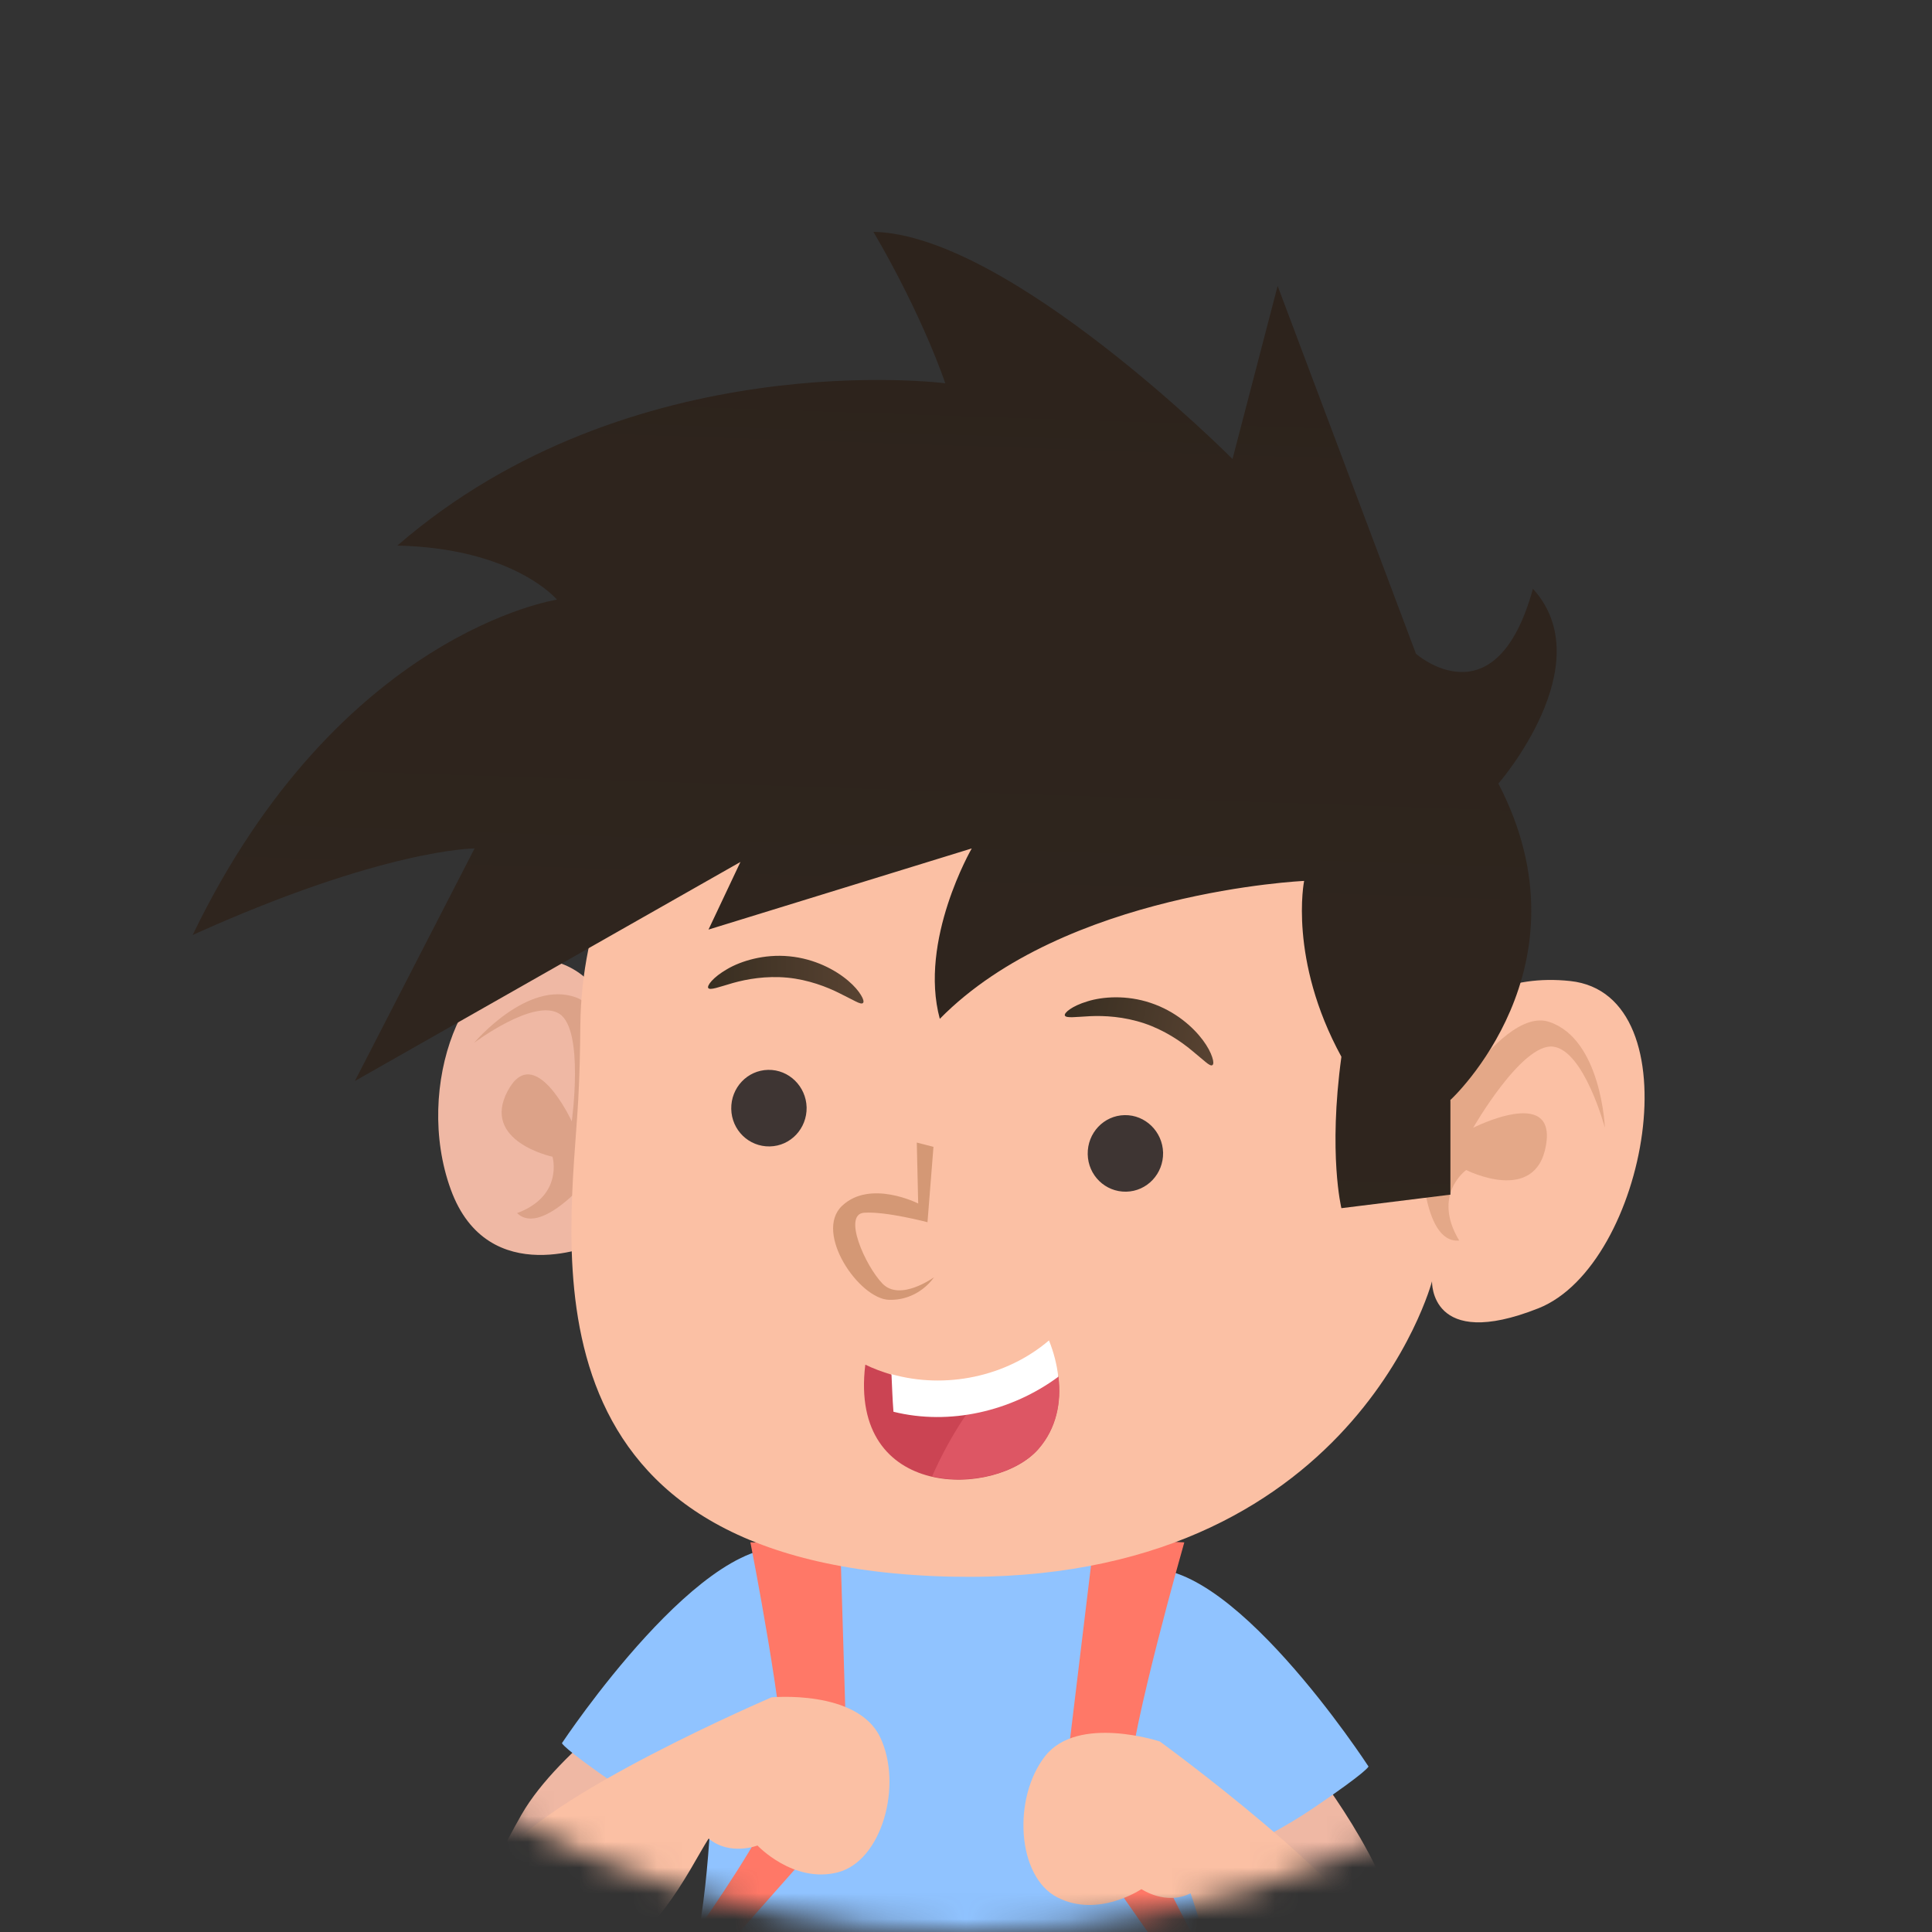 <svg width="75" height="75" viewBox="0 0 75 75" fill="none" xmlns="http://www.w3.org/2000/svg">
<rect x="0" y="0" width="75" height="75" fill="#333333" stroke="none"/>
<mask id="mask0" mask-type="alpha" maskUnits="userSpaceOnUse" x="0" y="0" width="75" height="75">
<circle cx="37.5" cy="37.5" r="37.5" fill="white"/>
</mask>
<g mask="url(#mask0)">
<g clip-path="url(#clip0)">
<path d="M50.582 68.09C50.582 68.09 53.598 71.804 54.235 74.714C54.871 77.624 55.031 80.043 53.68 80.451C52.329 80.853 49.632 79.484 48.44 77.138C47.248 74.798 46.456 69.709 46.456 69.709L50.582 68.09Z" fill="#EFB8A4"/>
<path d="M25.704 65.253C25.704 65.253 21.723 67.864 20.247 70.44C18.775 73.016 17.902 75.273 19.07 76.073C20.237 76.873 23.219 76.397 25.053 74.532C26.886 72.668 29.159 68.065 29.159 68.065L25.704 65.253Z" fill="#EFB8A4"/>
<path d="M44.15 60.979C44.15 60.979 41.849 64.777 42.563 67.118C43.277 69.459 46.138 72.692 46.138 72.692C46.138 72.692 48.84 71.642 50.983 70.19C53.125 68.737 53.125 68.575 53.125 68.575C53.125 68.575 47.566 60.013 44.15 60.979Z" fill="#90C3FF"/>
<path d="M30.857 60.16C30.857 60.16 33.125 63.978 32.387 66.313C31.648 68.649 28.763 71.853 28.763 71.853C28.763 71.853 26.071 70.779 23.943 69.302C21.81 67.83 21.815 67.668 21.815 67.668C21.815 67.668 27.456 59.159 30.857 60.16Z" fill="#90C3FF"/>
<path d="M30.968 60.818C30.968 60.818 28.266 61.784 27.87 64.13C27.475 66.47 28.189 76.083 25.41 79.714C25.173 81.976 30.413 84.803 36.922 84.641C43.436 84.479 47.721 81.736 47.721 81.736C47.721 81.736 46.452 64.532 45.738 63.163C45.024 61.789 44.628 59.365 41.689 58.963C38.751 58.555 30.968 60.818 30.968 60.818Z" fill="#90C3FF"/>
<path d="M29.13 59.871L32.623 60.052L32.932 70.224L25.337 78.807L24.768 78.1C24.768 78.1 30.322 70.833 30.428 68.909C30.529 66.986 29.13 59.871 29.13 59.871Z" fill="#FF7867"/>
<path d="M19.436 72.172C21.024 69.714 29.95 65.891 29.95 65.891C29.95 65.891 33.275 65.577 34.167 67.437C35.055 69.296 34.235 72.255 32.512 72.687C30.79 73.119 29.405 71.642 29.405 71.642C29.405 71.642 28.334 72.059 27.509 71.372C26.765 72.525 25.299 75.833 22.558 76.446C19.817 77.059 18.389 76.152 18.389 76.152C18.389 76.152 17.95 74.478 19.436 72.172Z" fill="#FBC0A4"/>
<path d="M45.974 59.875L42.481 59.709L41.212 70.214L47.962 79.881L48.599 79.209C48.599 79.209 43.76 71.117 43.837 69.11C43.914 67.103 45.974 59.875 45.974 59.875Z" fill="#FF7867"/>
<path d="M53.916 76.083C52.903 73.33 45.024 67.604 45.024 67.604C45.024 67.604 41.849 66.554 40.575 68.168C39.306 69.782 39.465 72.854 41.053 73.659C42.64 74.469 44.31 73.335 44.31 73.335C44.31 73.335 45.26 73.983 46.216 73.497C46.693 74.787 47.407 78.34 49.95 79.552C52.493 80.764 54.081 80.2 54.081 80.2C54.081 80.2 54.872 78.669 53.916 76.083Z" fill="#FBC0A4"/>
<path d="M24.512 41.759C24.512 41.759 23.996 37.456 21.005 37.245C18.013 37.034 16.049 42.181 17.497 46.17C18.944 50.16 23.176 48.27 23.176 48.27L24.512 41.759Z" fill="#EFB8A4"/>
<path opacity="0.3" d="M23.219 45.336C23.219 45.336 24.257 39.413 22.365 38.721C20.474 38.025 18.404 40.483 18.404 40.483C18.404 40.483 20.734 38.731 21.714 39.355C22.689 39.973 22.196 43.53 22.196 43.53C22.196 43.53 20.749 40.39 19.707 42.353C18.664 44.316 21.448 44.904 21.448 44.904C21.448 44.904 21.892 46.416 20.073 47.093C21.091 48.074 23.219 45.336 23.219 45.336Z" fill="#AF7047"/>
<path d="M36.556 24.688C28.725 25.232 22.621 31.803 22.529 39.786C22.52 40.778 22.5 41.754 22.447 42.701C22.138 48.266 19.967 60.445 36.179 61.181C52.387 61.917 55.591 49.738 55.591 49.738C55.591 49.738 55.489 52.466 59.721 50.788C63.953 49.11 65.81 38.609 60.961 38.084C56.107 37.559 54.457 42.073 54.457 42.073C54.457 42.073 57.453 32.097 52.392 27.058C49.762 24.447 42.722 24.261 36.556 24.688Z" fill="#FBC0A4"/>
<path d="M33.591 52.976C33.914 53.133 34.253 53.258 34.599 53.361C34.599 53.361 35.337 54.364 36.806 54.247C37.713 54.176 41.059 53.274 41.082 53.455C41.205 54.459 40.997 55.455 40.32 56.239C38.698 58.138 32.938 58.279 33.591 52.976Z" fill="#CB4453"/>
<path d="M41.09 53.447C41.213 54.451 41.005 55.447 40.328 56.232C39.528 57.165 37.729 57.667 36.183 57.314C36.545 56.491 36.975 55.706 37.475 54.961C37.698 54.632 37.929 54.31 38.167 54.004C38.413 53.698 41.036 52.977 41.09 53.447Z" fill="#DD5664"/>
<path d="M40.721 52.035C40.905 52.49 41.028 52.969 41.082 53.447C39.267 54.788 36.868 55.346 34.684 54.804C34.645 54.31 34.63 53.831 34.607 53.345C36.691 53.934 39.059 53.455 40.721 52.035Z" fill="white"/>
<path opacity="0.3" d="M55.171 44.6C55.171 44.6 58.133 38.986 60.15 39.673C62.167 40.356 62.302 43.781 62.302 43.781C62.302 43.781 61.497 40.768 60.285 40.63C59.074 40.493 57.188 43.781 57.188 43.781C57.188 43.781 60.421 42.137 60.015 44.463C59.61 46.789 56.918 45.42 56.918 45.42C56.918 45.42 55.571 46.376 56.647 48.158C55.171 48.295 55.171 44.6 55.171 44.6Z" fill="#AF7047"/>
<path d="M58.167 30.419C58.167 30.419 62.191 25.801 59.508 22.857C58.061 28.108 54.968 25.379 54.968 25.379L49.598 11.1L47.846 17.818C47.846 17.818 39.175 9.103 33.907 9C35.87 12.361 36.695 14.879 36.695 14.879C36.695 14.879 24.512 13.303 15.426 21.179C19.967 21.282 21.622 23.279 21.622 23.279C21.622 23.279 13.154 24.54 7.479 36.297C14.915 32.936 18.423 32.936 18.423 32.936L13.776 41.965L28.744 33.461L27.504 36.086L37.723 32.936C37.723 32.936 35.658 36.504 36.483 39.551C41.337 34.614 50.626 34.197 50.626 34.197C50.626 34.197 50.008 37.24 52.073 41.023C51.557 44.801 52.073 46.901 52.073 46.901L56.305 46.376L56.305 42.701C56.309 42.701 61.882 37.559 58.167 30.419Z" fill="url(#paint0_linear)"/>
<path opacity="0.5" d="M35.59 44.355L35.644 46.72C35.644 46.72 33.781 45.773 32.686 46.813C31.59 47.858 33.352 50.429 34.514 50.459C35.682 50.488 36.256 49.585 36.256 49.585C36.256 49.585 34.944 50.537 34.259 49.831C33.578 49.124 32.705 47.137 33.545 47.078C34.389 47.019 36.005 47.446 36.005 47.446L36.237 44.521L35.59 44.355Z" fill="#AF7047"/>
<path d="M31.313 42.987C31.328 43.81 30.692 44.489 29.881 44.504C29.07 44.519 28.402 43.872 28.387 43.049C28.372 42.226 29.009 41.548 29.82 41.532C30.624 41.517 31.291 42.171 31.313 42.987Z" fill="#3E3533"/>
<path d="M45.151 44.744C45.166 45.567 44.529 46.245 43.718 46.261C42.907 46.276 42.24 45.629 42.225 44.806C42.21 43.983 42.847 43.305 43.657 43.289C44.461 43.274 45.129 43.928 45.151 44.744Z" fill="#3E3533"/>
<path d="M27.495 38.356C27.433 38.27 27.675 37.938 28.228 37.621C28.765 37.305 29.662 37.029 30.635 37.123C31.64 37.218 32.443 37.661 32.926 38.072C33.168 38.277 33.331 38.475 33.425 38.633C33.518 38.783 33.542 38.894 33.503 38.933C33.464 38.981 33.362 38.949 33.207 38.87C33.059 38.799 32.856 38.688 32.599 38.562C32.1 38.309 31.376 38.032 30.573 37.953C29.732 37.874 28.991 38.009 28.454 38.159C27.908 38.317 27.566 38.451 27.495 38.356Z" fill="url(#paint1_linear)"/>
<path d="M41.338 39.423C41.296 39.324 41.604 39.056 42.213 38.873C42.807 38.686 43.741 38.62 44.669 38.933C45.628 39.253 46.313 39.867 46.694 40.377C46.884 40.632 47 40.862 47.057 41.037C47.115 41.205 47.113 41.318 47.066 41.347C47.018 41.385 46.926 41.331 46.792 41.219C46.663 41.116 46.49 40.962 46.267 40.78C45.837 40.421 45.191 39.987 44.426 39.728C43.623 39.46 42.872 39.423 42.315 39.448C41.749 39.478 41.385 39.532 41.338 39.423Z" fill="url(#paint2_linear)"/>
</g>
</g>
<defs>
<linearGradient id="paint0_linear" x1="30.295" y1="329.598" x2="41.146" y2="8.994" gradientUnits="userSpaceOnUse">
<stop stop-color="#403930"/>
<stop offset="1" stop-color="#2D231C"/>
</linearGradient>
<linearGradient id="paint1_linear" x1="27.485" y1="38.031" x2="33.516" y2="38.031" gradientUnits="userSpaceOnUse">
<stop stop-color="#382E21"/>
<stop offset="1" stop-color="#594332"/>
</linearGradient>
<linearGradient id="paint2_linear" x1="41.398" y1="39.104" x2="47.287" y2="40.432" gradientUnits="userSpaceOnUse">
<stop stop-color="#382E21"/>
<stop offset="1" stop-color="#594332"/>
</linearGradient>
<clipPath id="clip0">
<rect width="64" height="101" fill="white" transform="translate(5 9)"/>
</clipPath>
</defs>
</svg>

